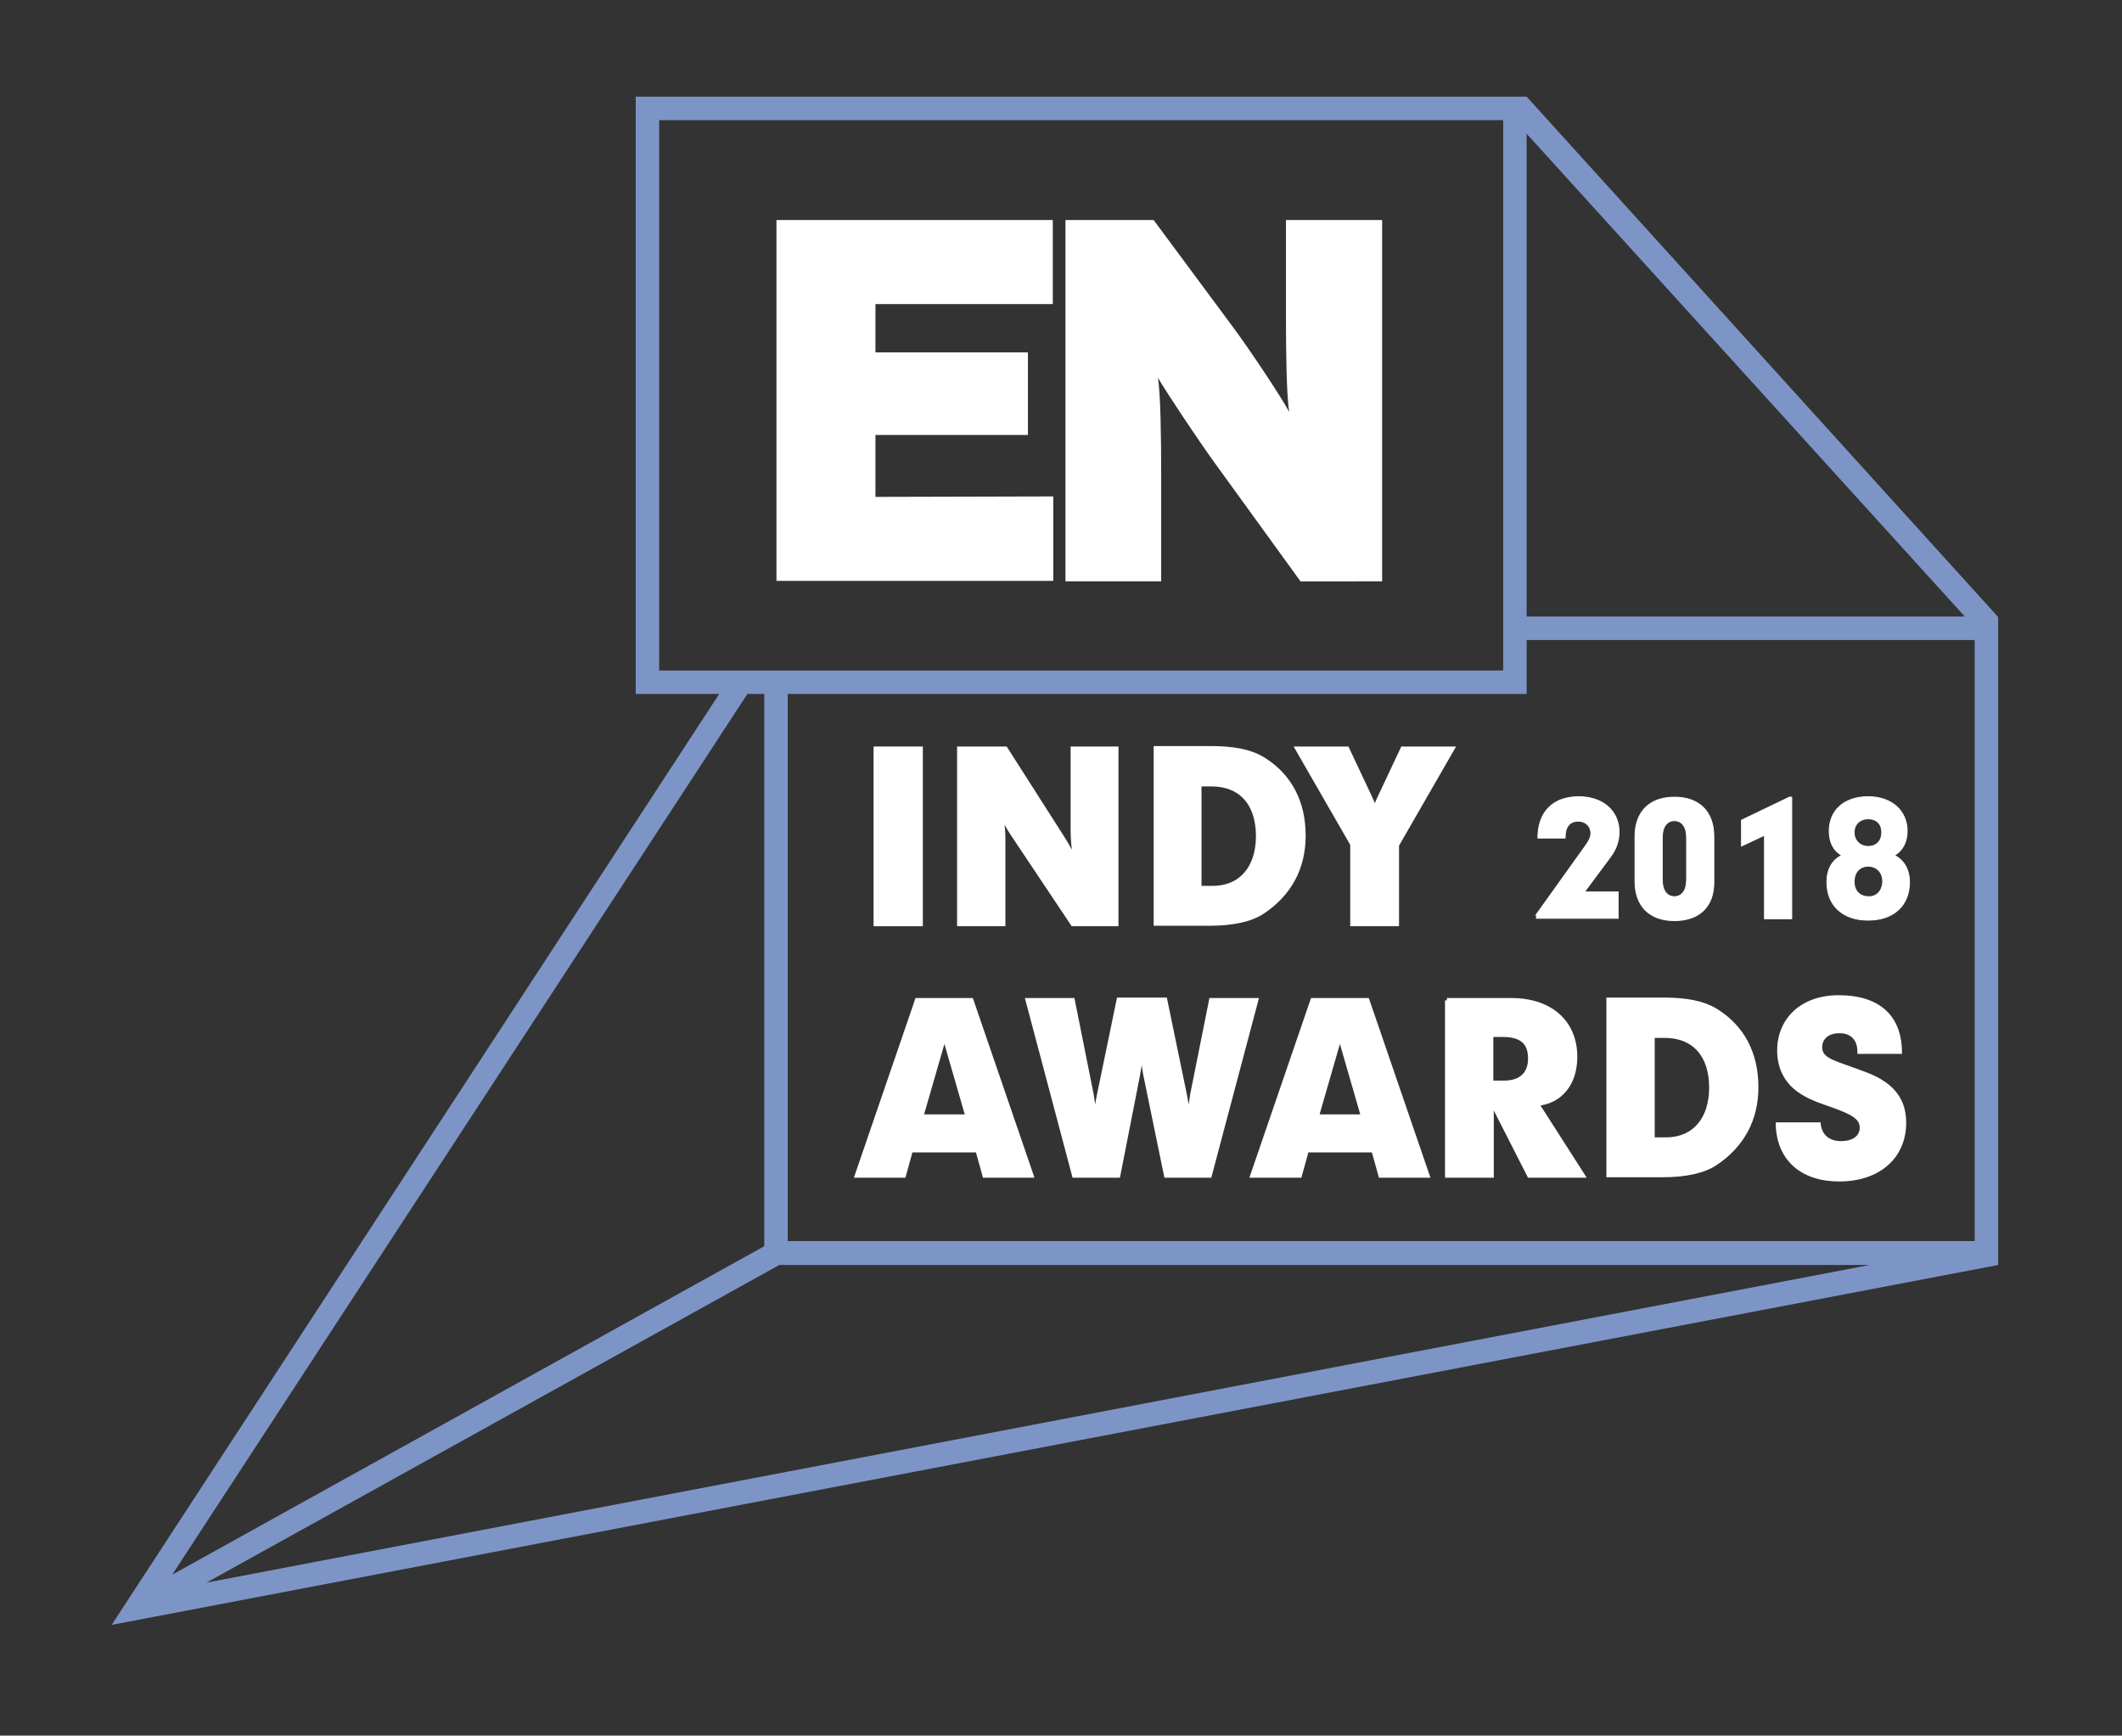 <?xml version="1.0" encoding="utf-8"?>
<!-- Generator: Adobe Illustrator 22.1.0, SVG Export Plug-In . SVG Version: 6.00 Build 0)  -->
<svg version="1.1" id="Layer_3" xmlns="http://www.w3.org/2000/svg" xmlns:xlink="http://www.w3.org/1999/xlink" x="0px" y="0px"
	 viewBox="0 0 452.3 369.9" style="enable-background:new 0 0 452.3 369.9;" xml:space="preserve">
<rect x="0" y="0" width="452.3" height="369.9" fill="#333333" stroke="none"/>
<style type="text/css">
	.form{fill:#7D95C6;}
	.twothou{fill:white;stroke:white;stroke-width:0.2;stroke-miterlimit:10;}
	.EN{fill:white;}
	.INDY{fill:white;stroke:white;stroke-miterlimit:10;}
</style>
<g>
	<path class="form" d="M425.9,136.4V133v-1.5l0,0L325.4,20.6l0,0H324h-3.6H135.5v127.3h17.8L23.8,346.3l402.1-76.7l0,0V136.4z
		 M325.4,136.4h95.5v128.1H167.9V147.9h157.5V136.4 M162.9,142.9h-0.4 M320.4,142.9L320.4,142.9H167.9 M320.4,143.8 M325.4,131.4
		V28.5l93.4,102.9H325.4 M156.6,142.9h-16.1V25.6h179.9v117.3 M162.9,147.9v117.7l-126.2,70l122.6-187.7H162.9z M44,337.3
		l122.1-67.7h232.4L44,337.3z"/>
</g>
<g>
	<g>
		<g>
			<path class="twothou" d="M327.4,195l10.3-14.4c0.8-1.1,1.4-2,1.4-3c0-1.5-1.1-2.6-2.7-2.6c-1.8,0-2.8,1.2-2.8,3.4c0,0.1,0,0.2,0,0.2
				h-5.8c0-5.6,3.3-8.8,8.7-8.8c5.2,0,8.6,3.1,8.6,7.5c0,1.9-0.6,3.7-1.9,5.4l-5.5,7.4h7.2v5.6h-17.4V195z"/>
			<path class="twothou" d="M356.9,196.2c-5.3,0-8.4-3.1-8.4-8.4v-9.5c0-5.3,3.1-8.4,8.4-8.4c5.3,0,8.4,3.1,8.4,8.4v9.5
				C365.4,193.1,362.3,196.2,356.9,196.2z M354.3,187.5c0,2.3,1,3.6,2.6,3.6c1.6,0,2.6-1.3,2.6-3.6v-9c0-2.3-1-3.6-2.6-3.6
				c-1.6,0-2.6,1.3-2.6,3.6V187.5z"/>
			<path class="twothou" d="M376.1,178l-4.9,2.3v-5.5l10.2-4.9h0.5v25.9h-5.8V178z"/>
			<path class="twothou" d="M389.9,177.1c0-4.3,3.1-7.3,8.3-7.3c5.1,0,8.3,3.1,8.3,7.3c0,2.3-0.9,4.1-2.7,5.2c2.1,1.1,3.2,3.1,3.2,5.7
				c0,4.9-3.3,8.1-8.8,8.1c-5.5,0-8.8-3.2-8.8-8.1c0-2.7,1.1-4.7,3.2-5.7C390.8,181.3,389.9,179.5,389.9,177.1z M401.3,187.8
				c0-1.9-1.3-3.2-3.1-3.2c-1.8,0-3,1.3-3,3.3c0,2,1.2,3.2,3.1,3.2C400,191.2,401.3,189.8,401.3,187.8z M401.1,177.4
				c0-1.8-1.1-2.9-2.9-2.9c-1.8,0-3,1.2-3,2.9c0,1.8,1.3,3,3,3C400,180.4,401.1,179.2,401.1,177.4z"/>
		</g>
	</g>
	<path class="EN" d="M165.5,123.8l59,0v-18l-37.9,0.1V92.7l32.5,0V75.1h-32.5l0-10.3h37.8V46.9h-58.9V123.8z M294.6,123.9v-77
		h-20.5v21c0,6.3,0.1,16.5,0.7,19.9c-1.7-3.2-8.5-13.4-12-18.1l-16.9-22.8h-18.8v77h20.4v-23.5c0-6.3-0.1-16.5-0.7-19.9
		c2,3.4,8.6,13.3,12,18l18.4,25.4H294.6z"/>
	<g>
		<g>
			<path class="INDY" d="M186.7,159.6h9.5v37.3h-9.5V159.6z"/>
			<path class="INDY" d="M204.6,159.6h9.7l12,18.8c1.3,2,2.4,4.1,3.3,6.2c-0.6-2.6-0.9-5.2-0.9-7.7v-17.3h9.2v37.3h-9.2l-12.7-19
				c-0.9-1.3-2-3.3-3.2-5.9c0.7,2.1,1,4.4,1,6.9v18h-9.3V159.6z"/>
			<path class="INDY" d="M246.4,159.5h11.5c4.8,0,8.5,0.6,11.4,2.4c5.6,3.5,8.5,9.1,8.5,16.2c0,6.9-3,12.4-8.7,16.2
				c-2.4,1.6-6.2,2.5-11.2,2.5h-11.5V159.5z M258.5,189.3c6,0,9.7-4.3,9.7-11.1c0-7-3.7-11.1-10-11.1h-2.6v22.2H258.5z"/>
			<path class="INDY" d="M288.4,180.1l-11.8-20.5h10.5l4.8,10.2c0.3,0.6,0.7,1.6,1.2,2.8c0.4-1.3,0.8-2.2,1.1-2.8l4.8-10.2h10.5
				l-11.8,20.5v16.8h-9.4V180.1z"/>
			<path class="INDY" d="M195.5,213.2H207l12.8,37.3h-9.9l-1.5-5.4h-14.3l-1.5,5.4h-9.9L195.5,213.2z M206.3,238l-5-17.3l-5,17.3
				H206.3z"/>
			<path class="INDY" d="M219.1,213.2h9.5l4,20c0.1,0.5,0.4,2.6,0.9,6.2c0.1-2,0.4-4,0.8-6l4.2-20.3h9.8l4.2,20.3
				c0.4,2,0.6,3.9,0.8,6c0.5-3.6,0.8-5.7,0.9-6.2l4-20h9.5l-9.9,37.3h-9.2l-4.3-20.9c-0.2-0.8-0.5-2.8-0.9-6c-0.3,2.2-0.7,4.2-1,6
				l-4.1,20.9H229L219.1,213.2z"/>
			<path class="INDY" d="M279.8,213.2h11.6l12.8,37.3h-9.9l-1.5-5.4h-14.3l-1.5,5.4H267L279.8,213.2z M290.6,238l-5-17.3l-5,17.3
				H290.6z"/>
			<path class="INDY" d="M308.4,213.2h13.7c8.6,0,13.6,4.9,13.6,12c0,5.8-3.2,9.6-8.2,10l9.8,15.3H326l-8.1-15.9v15.9h-9.4V213.2z
				 M317.8,220.5v10.3h2.8c3.6,0,5.6-1.9,5.6-5.2c0-3.5-1.9-5.1-5.9-5.1H317.8z"/>
			<path class="INDY" d="M342.9,213.1h11.5c4.8,0,8.5,0.6,11.4,2.4c5.6,3.5,8.5,9.1,8.5,16.2c0,6.9-3,12.4-8.7,16.2
				c-2.4,1.6-6.2,2.5-11.2,2.5h-11.5V213.1z M355.1,242.9c6,0,9.7-4.3,9.7-11.1c0-7-3.7-11.1-10-11.1h-2.6v22.2H355.1z"/>
			<path class="INDY" d="M392.4,243.7c2.9,0,4.5-1.4,4.5-3.4c0-2.2-2.2-3.3-6.1-4.7c-2.4-0.9-5.1-1.6-7.6-3.5
				c-2.5-1.9-3.9-4.7-3.9-8.2c0-6.6,4.9-11.3,12.6-11.3c8.3,0,12.9,4,13,11.5h-8.5c0-2.8-1.7-4.4-4.3-4.4c-2.6,0-4.2,1.4-4.2,3.5
				c0,2.6,2.6,3.2,7.3,4.9c3,1.1,5.8,2,8.1,4.4c1.7,1.8,2.5,4,2.5,6.8c0,7.1-5.3,12-13.8,12c-7.9,0-12.8-4.4-13-11.6h8.6
				C387.9,242.1,389.6,243.7,392.4,243.7z"/>
		</g>
	</g>
</g>
</svg>
